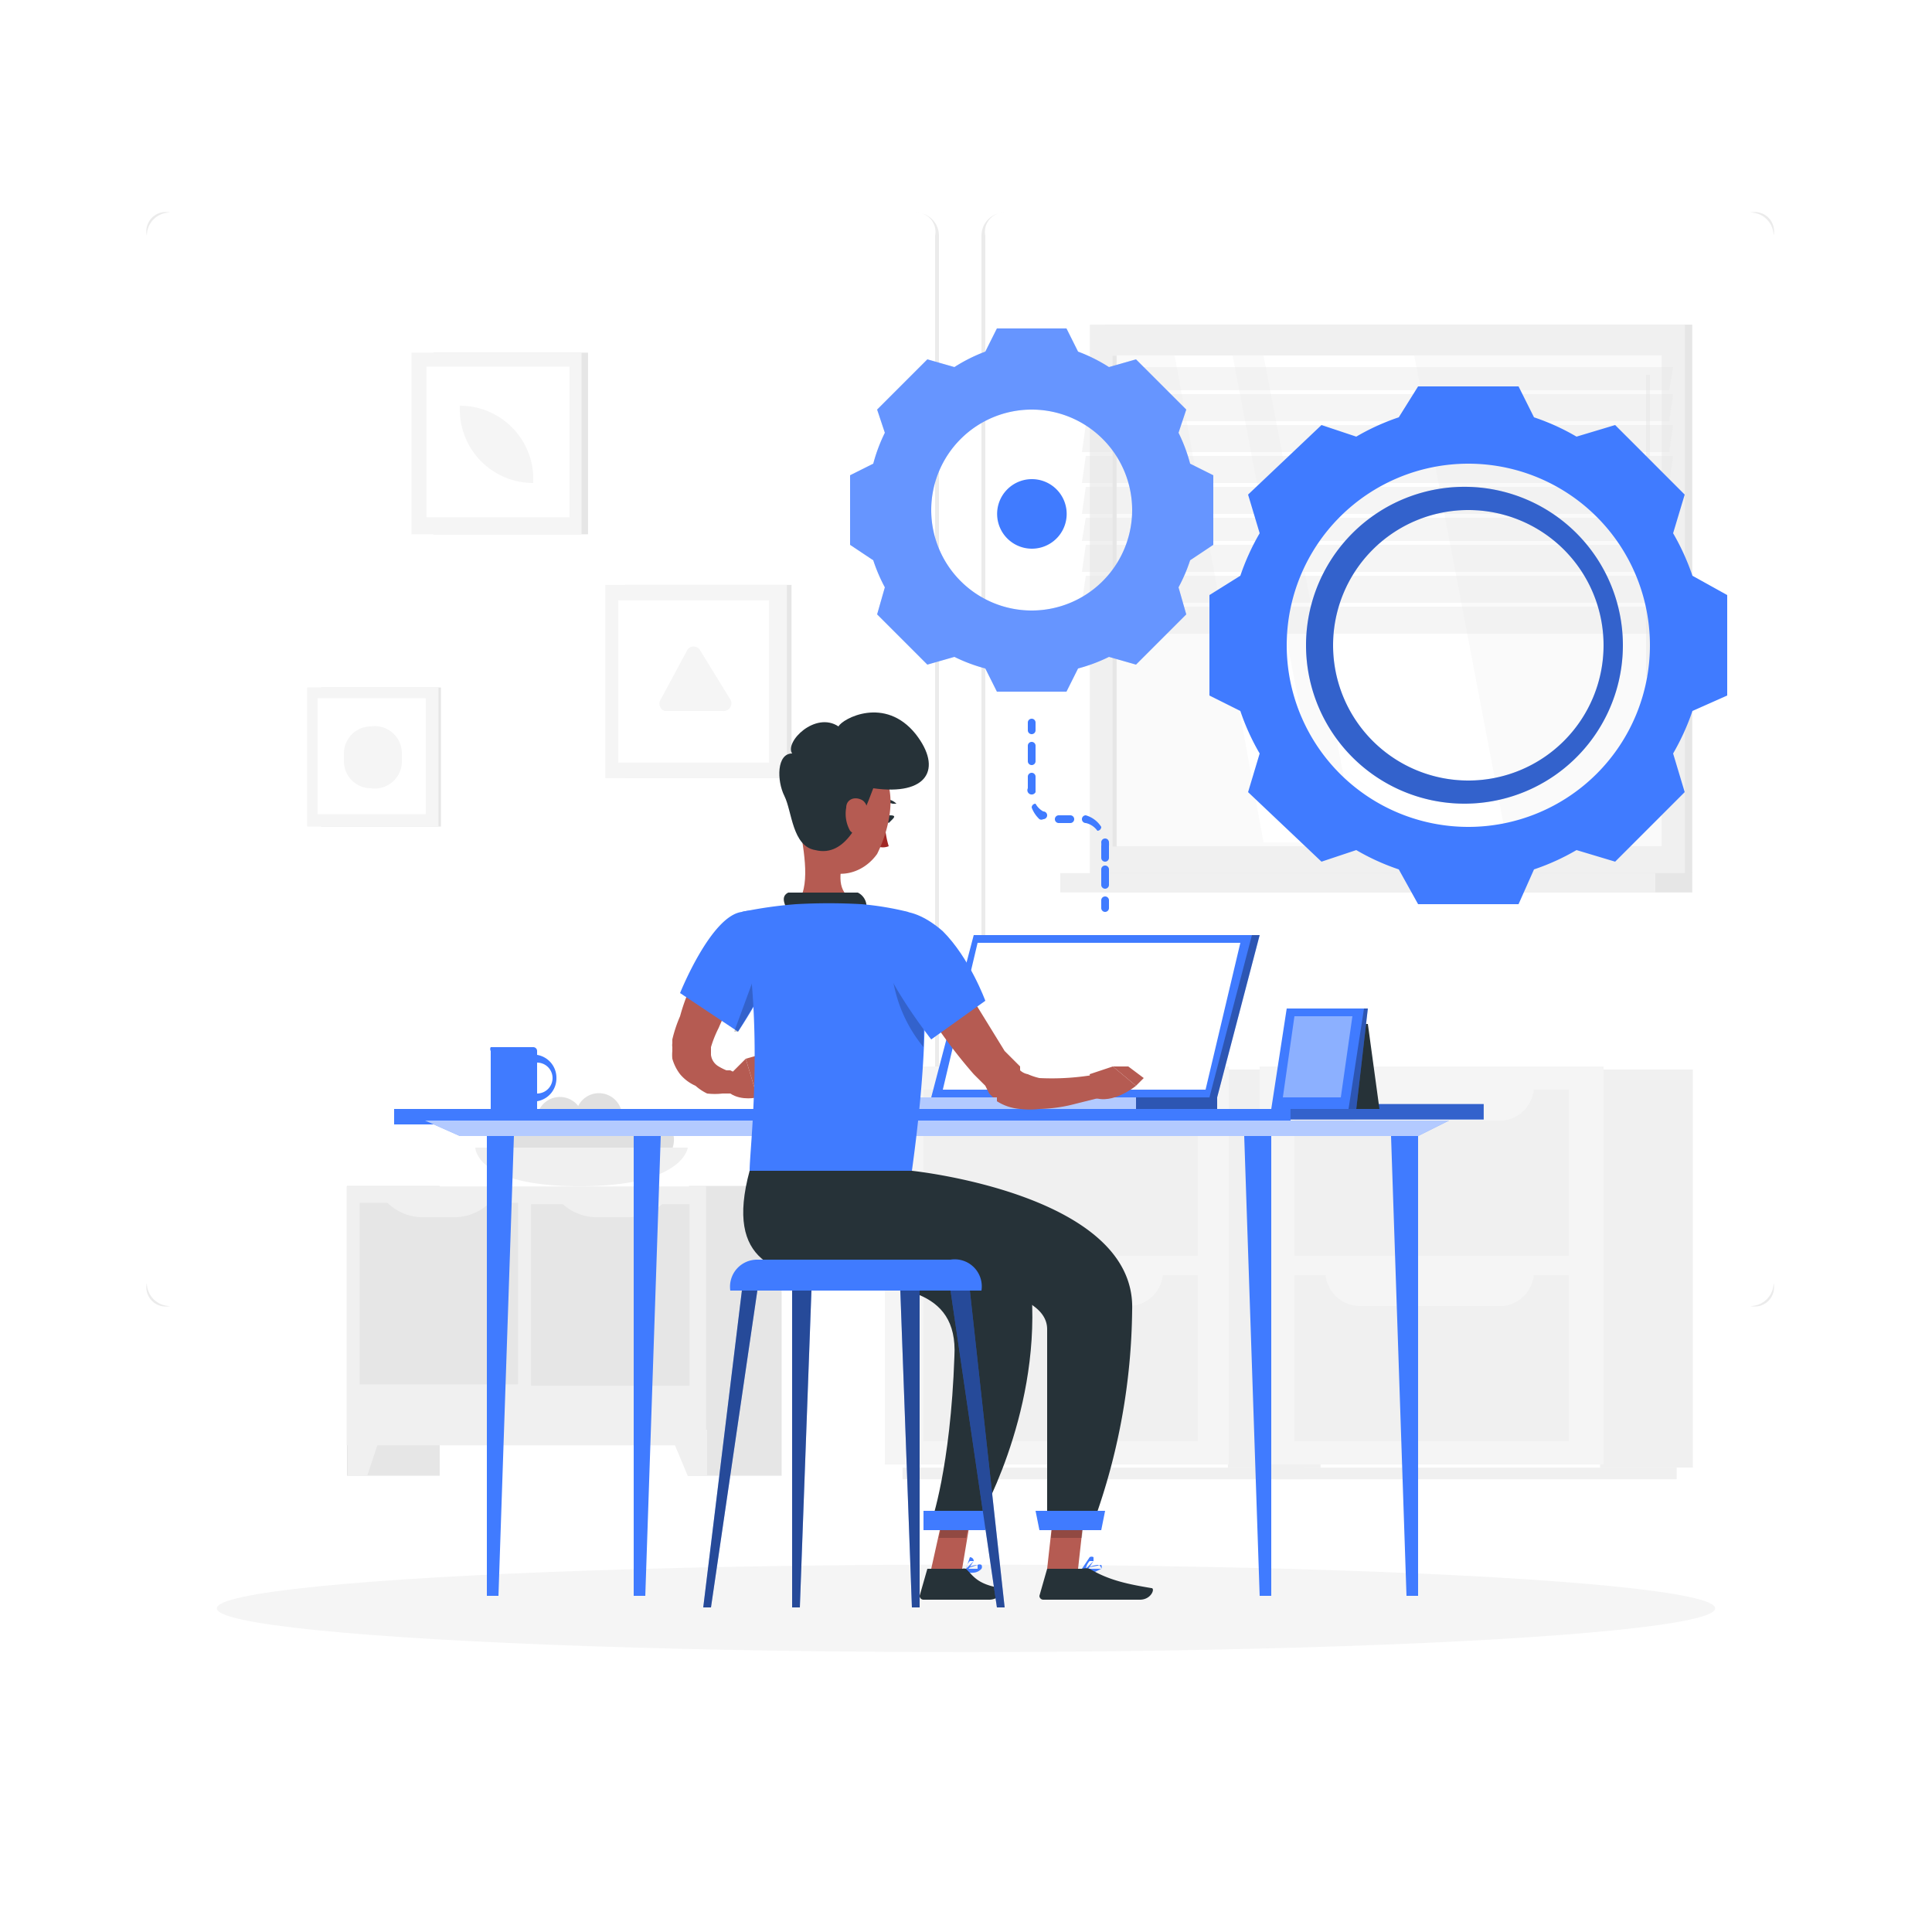<svg xmlns="http://www.w3.org/2000/svg" id="freepik_stories-working" class="animated" version="1.1" viewBox="0 0 500 500"><style>@keyframes floating{0%,to{opacity:1;transform:translateY(0)}50%{transform:translateY(-10px)}}svg#freepik_stories-working:not(.animated) .animable{opacity:0}</style><g id="freepik--background-complete--inject-2" class="animable"><path id="elc4lokytd6g" fill="#ebebeb" d="M0 382h500H0z" class="animable" transform-origin="250px 382.525px"/><path id="el6kq4eswuyok" fill="#ebebeb" d="M131 398h33-33z" class="animable" transform-origin="148.03px 397.945px"/><path id="elg4kyntk71k" fill="#ebebeb" d="M250 395h9-9z" class="animable" transform-origin="254.495px 395.235px"/><path id="el0t35se2nioea" fill="#ebebeb" d="M52 391h19-19z" class="animable" transform-origin="62.055px 391.015px"/><path id="el4s0opo4kbu8" fill="#ebebeb" d="M390 389h26-26z" class="animable" transform-origin="402.74px 389.335px"/><path id="elm9xd57evc6" fill="#ebebeb" d="M357 389h23-23z" class="animable" transform-origin="369.07px 389.335px"/><path id="elrinh5t56z6" fill="#ebebeb" d="M356 401h94-94z" class="animable" transform-origin="403.07px 401.335px"/><path id="el220bn9ej8jd" fill="#ebebeb" d="M237 338H44a6 6 0 0 1-6-6V61a6 6 0 0 1 6-6h193a6 6 0 0 1 6 6v271a6 6 0 0 1-6 6ZM44 55a5 5 0 0 0-6 6v271a5 5 0 0 0 6 6h193a5 5 0 0 0 5-6V61a5 5 0 0 0-5-6Z" class="animable" transform-origin="140.46px 196.4px"/><path id="el4rsxijuc8ee" fill="#ebebeb" d="M453 338H260a6 6 0 0 1-6-6V61a6 6 0 0 1 6-6h193a6 6 0 0 1 6 6v271a6 6 0 0 1-6 6ZM260 55a5 5 0 0 0-5 6v271a5 5 0 0 0 5 6h193a5 5 0 0 0 6-6V61a5 5 0 0 0-6-6Z" class="animable" transform-origin="356.75px 196.4px"/><path id="el7cu1jcdvqq" fill="#f0f0f0" d="M319 276h24v103h-24z" class="animable" transform="rotate(180)" transform-origin="330.385px 327.9px"/><path id="elvah3yjqsf6" fill="#f0f0f0" d="M234 379h104v3H234z" class="animable" transform="rotate(180)" transform-origin="285.785px 380.91px"/><path id="eln354rl9afh" fill="#f5f5f5" d="M229 276h89v103h-89z" class="animable" transform-origin="274.01px 327.9px"/><path id="elq5vwxkvgdzd" fill="#f0f0f0" d="M239 282h71v43h-71z" class="animable" transform-origin="274.01px 303.88px"/><path id="el3rw7n847qdv" fill="#f0f0f0" d="M239 330h71v43h-71z" class="animable" transform-origin="274.01px 351.92px"/><path id="elgkflsg38w1n" fill="#f5f5f5" d="M292 290h-36a9 9 0 0 1-9-9h54a9 9 0 0 1-9 9Z" class="animable" transform-origin="274px 285.365px"/><path id="eltayr80c0o9e" fill="#f5f5f5" d="M292 338h-36a9 9 0 0 1-9-9h54a9 9 0 0 1-9 9Z" class="animable" transform-origin="274.01px 333.425px"/><path id="el5dgihixzsaq" fill="#f0f0f0" d="M415 276h24v103h-24z" class="animable" transform="rotate(180)" transform-origin="426.555px 327.9px"/><path id="elvo8uqxn99ii" fill="#f0f0f0" d="M330 379h104v3H330z" class="animable" transform="rotate(180)" transform-origin="381.965px 380.91px"/><path id="elt4u4ir3nw2d" fill="#f5f5f5" d="M326 276h89v103h-89z" class="animable" transform-origin="370.19px 327.9px"/><path id="el7bxa083cof" fill="#f0f0f0" d="M335 282h71v43h-71z" class="animable" transform-origin="370.19px 303.88px"/><path id="eli2j0e3s0zre" fill="#f0f0f0" d="M335 330h71v43h-71z" class="animable" transform-origin="370.19px 351.92px"/><path id="el0hspk45dmm3f" fill="#f5f5f5" d="M389 290h-37a9 9 0 0 1-9-9h54a9 9 0 0 1-8 9Z" class="animable" transform-origin="370.18px 285.385px"/><path id="eljgmpc7n8p2" fill="#f5f5f5" d="M389 338h-37a9 9 0 0 1-9-9h54a9 9 0 0 1-8 9Z" class="animable" transform-origin="370.18px 333.425px"/><path id="elunvk174x8a" fill="#e6e6e6" d="M111 91h40v47h-40z" class="animable" transform="rotate(180)" transform-origin="131.59px 114.635px"/><path id="elxcjd0ai6a" fill="#f5f5f5" d="M107 91h44v47h-44z" class="animable" transform="rotate(180)" transform-origin="128.75px 114.635px"/><path id="elz9wstqk7nrc" fill="#fff" d="M109 96h39v37h-39z" class="animable" transform="rotate(90)" transform-origin="128.75px 114.635px"/><path id="elgd3hrzxg388" fill="#f5f5f5" d="M138 125v-2a19 19 0 0 0-19-18v1a19 19 0 0 0 19 19Z" class="animable" transform-origin="128.755px 114.63px"/><path id="eljmyqsmb8jjj" fill="#e6e6e6" d="M287 84h152v142H287z" class="animable" transform="rotate(180)" transform-origin="362.48px 155.01px"/><path id="el353tpoaysfw" fill="#f0f0f0" d="M282 84h154v142H282z" class="animable" transform="rotate(180)" transform-origin="359.03px 155.01px"/><path id="eldj92fex8twn" fill="#e6e6e6" d="M287 226h152v5H287z" class="animable" transform="rotate(180)" transform-origin="362.48px 228.48px"/><path id="elp2fpgx6kilq" fill="#f0f0f0" d="M274 226h154v5H274z" class="animable" transform="rotate(180)" transform-origin="351.2px 228.48px"/><path id="eljzslm6hx2b" fill="#fafafa" d="M296 84h127v141H296z" class="animable" transform="rotate(90)" transform-origin="359.03px 155.01px"/><path id="el9cbx4fnfl15" fill="#fff" d="M390 218 366 92h-39l24 126h39z" class="animable" transform-origin="358.465px 155.005px"/><path id="elj3t4g5wk9p" fill="#f0f0f0" d="M427 175V97h-1v78a1 1 0 0 0 1 0Z" class="animable" transform-origin="426.51px 135.76px"/><path id="elk58tkih8osp" fill="#fff" d="M343 218 319 92h-15l23 126h16z" class="animable" transform-origin="323.255px 155.005px"/><path id="elgbegbh49ym8" fill="#e6e6e6" d="M226 155h127v1H226z" class="animable" transform="rotate(90)" transform-origin="288.93px 155.01px"/><path id="elp70bnnyumxa" fill="#e6e6e6" d="M280 101h152l1-6H281l-1 6z" class="animable" opacity=".4" transform-origin="356.53px 98.03px"/><path id="el6dsf9ts2arf" fill="#e6e6e6" d="M280 109h152l1-7H281l-1 7z" class="animable" opacity=".4" transform-origin="356.53px 105.835px"/><path id="elttt0vczegq" fill="#e6e6e6" d="M280 117h152l1-7H281l-1 7z" class="animable" opacity=".4" transform-origin="356.53px 113.64px"/><path id="el7gh3li24d0f" fill="#e6e6e6" d="M280 125h152l1-7H281l-1 7z" class="animable" opacity=".4" transform-origin="356.53px 121.445px"/><path id="elfc1488oep1f" fill="#e6e6e6" d="M280 133h152l1-7H281l-1 7z" class="animable" opacity=".4" transform-origin="356.53px 129.25px"/><path id="elwhij9fy48ga" fill="#e6e6e6" d="M280 140h152l1-6H281l-1 6z" class="animable" opacity=".4" transform-origin="356.53px 137.055px"/><path id="elhrnu7bfs37d" fill="#e6e6e6" d="M280 148h152l1-7H281l-1 7z" class="animable" opacity=".4" transform-origin="356.53px 144.86px"/><path id="eleiyq8b5kx4u" fill="#e6e6e6" d="M280 156h152l1-7H281l-1 7z" class="animable" opacity=".4" transform-origin="356.53px 152.665px"/><path id="eloetoqs8a11" fill="#e6e6e6" d="M280 164h152l1-7H281l-1 7z" class="animable" opacity=".4" transform-origin="356.53px 160.47px"/><path id="elpudt2d7lbpo" fill="#e6e6e6" d="M83 178h31v36H83z" class="animable" transform="rotate(180)" transform-origin="98.555px 195.955px"/><path id="elq4rcnvattv" fill="#f5f5f5" d="M79 178h34v36H79z" class="animable" transform="rotate(180)" transform-origin="96.245px 195.955px"/><path id="ellglen2wtpnn" fill="#fff" d="M81 182h30v28H81z" class="animable" transform="rotate(90)" transform-origin="96.24px 195.95px"/><path id="elpt2yzfgwxmh" fill="#f5f5f5" d="M104 197v-2a7 7 0 0 0-8-7 7 7 0 0 0-7 7v2a7 7 0 0 0 7 7 7 7 0 0 0 8-7Z" class="animable" transform-origin="96.265px 195.955px"/><path id="elvsjk66ips3p" fill="#e6e6e6" d="M161 151h43v50h-43z" class="animable" transform="rotate(180)" transform-origin="182.925px 176.19px"/><path id="el419al2bgfcc" fill="#f5f5f5" d="M156 151h47v50h-47z" class="animable" transform="rotate(180)" transform-origin="179.82px 176.19px"/><path id="eldyw90qm8m74" fill="#fff" d="M159 157h42v39h-42z" class="animable" transform="rotate(90)" transform-origin="179.825px 176.19px"/><path id="elwrycw2fwvv" fill="#f5f5f5" d="m181 168 8 13a2 2 0 0 1-2 3h-15a2 2 0 0 1-1-3l7-13a2 2 0 0 1 3 0Z" class="animable" transform-origin="179.82px 175.763px"/><path id="elsv5tfe0qwp8" fill="#e6e6e6" d="M90 308h24v75H90z" class="animable" transform="rotate(180)" transform-origin="101.895px 344.96px"/><path id="elfhfrhb4k3nu" fill="#f0f0f0" d="M95 382h-5v-12h9l-4 12z" class="animable" transform-origin="94.64px 375.985px"/><path id="elwpsovmqdm4k" fill="#e6e6e6" d="M179 308h24v75h-24z" class="animable" transform="rotate(180)" transform-origin="190.645px 344.96px"/><path id="el7vbco2h516o" fill="#f0f0f0" d="M90 308h93v67H90z" class="animable" transform="rotate(180)" transform-origin="136.36px 341.025px"/><path id="elx67l93zir9" fill="#e6e6e6" d="M91 314h47v41H91z" class="animable" transform="rotate(-90)" transform-origin="114.185px 335.105px"/><path id="elngnf230pmy" fill="#e6e6e6" d="M135 314h47v41h-47z" class="animable" transform="rotate(-90)" transform-origin="158.545px 335.105px"/><path id="el70f1034nrs" fill="#f0f0f0" d="M154 315h9a13 13 0 0 0 9-4h-27a13 13 0 0 0 9 4Z" class="animable" transform-origin="158.52px 313.31px"/><path id="elnyx2003c9fn" fill="#f0f0f0" d="M110 315h8a13 13 0 0 0 9-4h-27a13 13 0 0 0 10 4Z" class="animable" transform-origin="113.75px 313.31px"/><path id="elj0kdvegty09" fill="#f0f0f0" d="M178 382h5v-12h-10l5 12z" class="animable" transform-origin="178.09px 375.985px"/><path id="elspmv2iirlwk" fill="#e0e0e0" d="M154 297a5 5 0 1 0 5-5 5 5 0 0 0-5 5Z" class="animable" transform-origin="158.9px 297.49px"/><circle id="el9zxz5dplzpw" cx="161.23" cy="294.14" r="5.14" fill="#e0e0e0" class="animable" transform-origin="161.23px 294.14px"/><path id="elm8fjfhk6hn" fill="#e0e0e0" d="M128 298a5 5 0 1 0 5-5 5 5 0 0 0-5 5Z" class="animable" transform-origin="133.14px 298.31px"/><circle id="el0me5wmboxrs" cx="168.11" cy="294.98" r="6.31" fill="#e0e0e0" class="animable" transform-origin="168.11px 294.98px"/><path id="elffq4wwkftzq" fill="#e0e0e0" d="M149 289a6 6 0 1 0 7-6 6 6 0 0 0-7 6Z" class="animable" transform-origin="155.61px 289.18px"/><path id="el1xrluwu5gx3h" fill="#e0e0e0" d="M139 291a6 6 0 1 0 7-7 6 6 0 0 0-7 7Z" class="animable" transform-origin="145.61px 290.79px"/><path id="elok0v5x5exib" fill="#e0e0e0" d="M144 296a6 6 0 1 0 6-6 6 6 0 0 0-6 6Z" class="animable" transform-origin="149.53px 295.87px"/><path id="el5i2emfr24es" fill="#e0e0e0" d="M133 295a6 6 0 1 0 7-6 6 6 0 0 0-7 6Z" class="animable" transform-origin="139.57px 295.48px"/><path id="elmwlfro1kzw8" fill="#f0f0f0" d="M178 297s-1 10-28 10-27-10-27-10Z" class="animable" transform-origin="150.395px 302.48px"/></g><g id="freepik--Shadow--inject-2" class="animable"><ellipse id="freepik--path--inject-2" cx="250" cy="416.24" fill="#f5f5f5" class="animable" rx="193.89" ry="11.32" transform-origin="250px 416.24px"/></g><g id="freepik--Gear--inject-2" class="animable animator-active" style="animation:1.5s Infinite linear floating;animation-delay:0s"><path id="elo0ns4w0s0o" fill="#407bff" d="M308 120a42 42 0 0 0-3-8l2-6-13-13-7 2a42 42 0 0 0-8-4l-3-6h-18l-3 6a42 42 0 0 0-8 4l-7-2-13 13 2 6a43 43 0 0 0-3 8l-6 3v18l6 4a43 43 0 0 0 3 7l-2 7 13 13 7-2a43 43 0 0 0 8 3l3 6h18l3-6a43 43 0 0 0 8-3l7 2 13-13-2-7a42 42 0 0 0 3-7l6-4v-18Zm-41 38a26 26 0 1 1 26-26 26 26 0 0 1-26 26Z" class="animable" transform-origin="266.95px 132.26px"/><path id="elhev8efep45" fill="#fff" d="M308 120a42 42 0 0 0-3-8l2-6-13-13-7 2a42 42 0 0 0-8-4l-3-6h-18l-3 6a42 42 0 0 0-8 4l-7-2-13 13 2 6a43 43 0 0 0-3 8l-6 3v18l6 4a43 43 0 0 0 3 7l-2 7 13 13 7-2a43 43 0 0 0 8 3l3 6h18l3-6a43 43 0 0 0 8-3l7 2 13-13-2-7a42 42 0 0 0 3-7l6-4v-18Zm-41 38a26 26 0 1 1 26-26 26 26 0 0 1-26 26Z" class="animable" opacity=".2" transform-origin="266.95px 132.26px"/><path id="elbzs4umi040g" fill="#407bff" d="M267 124a9 9 0 1 0 9 8 9 9 0 0 0-9-8Z" class="animable" transform-origin="266.94px 132.27px"/><path id="elt7mara5y0dc" fill="#407bff" d="M438 149a61 61 0 0 0-5-11l3-10-18-18-10 3a58 58 0 0 0-11-5l-4-8h-26l-5 8a59 59 0 0 0-11 5l-9-3-19 18 3 10a60 60 0 0 0-5 11l-8 5v26l8 4a59 59 0 0 0 5 11l-3 10 19 18 9-3a59 59 0 0 0 11 5l5 9h26l4-9a59 59 0 0 0 11-5l10 3 18-18-3-10a61 61 0 0 0 5-11l9-4v-26Zm-58 65a47 47 0 1 1 47-47 47 47 0 0 1-47 47Z" class="animable" transform-origin="379.66px 166.61px"/><path id="elolli55yju8" fill="#407bff" d="M380 126a41 41 0 1 0 40 41 41 41 0 0 0-40-41Zm0 76a35 35 0 1 1 35-35 35 35 0 0 1-35 35Z" class="animable" transform-origin="379.68px 166.6px"/><path id="el1deowi7hx0e" d="M380 126a41 41 0 1 0 40 41 41 41 0 0 0-40-41Zm0 76a35 35 0 1 1 35-35 35 35 0 0 1-35 35Z" class="animable" opacity=".2" transform-origin="379.68px 166.6px"/><path id="elyv8p32q2bm" fill="#407bff" d="M286 236a1 1 0 0 1-1-1v-2a1 1 0 1 1 2 0v2a1 1 0 0 1-1 1Z" class="animable" transform-origin="286px 234.16px"/><path id="el5erbnj7yeih" fill="#407bff" d="M270 210a5 5 0 0 1-2-2 1 1 0 0 0-1 1 8 8 0 0 0 2 3 1 1 0 0 0 1 0 1 1 0 0 0 0-2Z" class="animable" transform-origin="268.668px 209.712px"/><path id="elwd6v8hq3pdn" fill="#407bff" d="M267 198a1 1 0 0 0 1-1v-4a1 1 0 0 0-2 0v4a1 1 0 0 0 1 1Z" class="animable" transform-origin="266.94px 194.915px"/><path id="elcspvrmg1gak" fill="#407bff" d="M277 211h-3a1 1 0 0 0 0 2h3a1 1 0 0 0 0-2Z" class="animable" transform-origin="275.43px 212.2px"/><path id="elx0t26jx1qeq" fill="#407bff" d="M268 205v-4a1 1 0 0 0-2 0v3a1 1 0 0 0 2 1Z" class="animable" transform-origin="266.94px 202.585px"/><path id="elb67zc5tlucp" fill="#407bff" d="M287 218a1 1 0 0 0-1-1 1 1 0 0 0-1 1 5 5 0 0 1 0 1v3a1 1 0 0 0 2 0v-3a8 8 0 0 0 0-1Z" class="animable" transform-origin="286.017px 219.766px"/><path id="elpdz1zt9o41" fill="#407bff" d="M286 224a1 1 0 0 0-1 1v4a1 1 0 1 0 2 0v-4a1 1 0 0 0-1-1Z" class="animable" transform-origin="286px 227.41px"/><path id="eld9mx3rdxpi6" fill="#407bff" d="M285 214a7 7 0 0 0-4-3 1 1 0 0 0 0 2 5 5 0 0 1 3 2 1 1 0 0 0 1-1Z" class="animable" transform-origin="282.774px 213.399px"/><path id="el2omxuovahe3" fill="#407bff" d="M267 190a1 1 0 0 1-1-1v-2a1 1 0 0 1 2 0v2a1 1 0 0 1-1 1Z" class="animable" transform-origin="266.94px 188.12px"/></g><g id="freepik--Desk--inject-2" class="animable"><path id="elplp0gp5dl68" fill="#407bff" d="M102 287h232v4H102z" class="animable" transform-origin="217.6px 288.365px"/><path id="el6x5cwj7oi5k" fill="#407bff" d="M333 287h50v4h-50z" class="animable" transform="rotate(180)" transform-origin="358.49px 288.365px"/><path id="eludoycubt2jk" d="M333 287h50v4h-50z" class="animable" opacity=".2" transform="rotate(180)" transform-origin="358.49px 288.365px"/><path id="elxy5j9xj2m2" fill="#407bff" d="M367 294H119l-9-4h265l-8 4z" class="animable" transform-origin="242.72px 292.205px"/><path id="el1197oznpne3f" fill="#fff" d="M367 294H119l-9-4h265l-8 4z" class="animable" opacity=".6" transform-origin="242.72px 292.205px"/><path id="el547d7z0x2px" fill="#407bff" d="M126 294v119h3l4-119h-7z" class="animable" transform-origin="129.7px 353.36px"/><path id="eliamp2bv9t" fill="#407bff" d="M164 294v119h3l4-119h-7z" class="animable" transform-origin="167.24px 353.36px"/><path id="el679lnvrwtg" fill="#407bff" d="M367 294v119h-3l-4-119h7z" class="animable" transform-origin="363.24px 353.36px"/><path id="elhrbzw707n2a" fill="#407bff" d="M329 294v119h-3l-4-119h7z" class="animable" transform-origin="325.71px 353.36px"/><path id="el0ho4oxl5yji6" fill="#407bff" d="m254 242-11 42v3h72v-3l11-42h-72z" class="animable" transform-origin="284.41px 264.05px"/><path id="ell9smd8adatn" d="m254 242-11 42v3h72v-3l11-42h-72z" class="animable" opacity=".3" transform-origin="284.41px 264.05px"/><path id="el4zi74qew54f" fill="#407bff" d="M324 242h-72l-11 42h72l11-42z" class="animable" transform-origin="282.345px 262.875px"/><path id="elwsswop0uvqs" fill="#fff" d="m312 282 9-38h-68l-9 38h68z" class="animable" transform-origin="282.345px 262.875px"/><path id="elhc572fv3ft" fill="#407bff" d="M294 284v3h-79v-3h79z" class="animable" transform-origin="254.545px 285.335px"/><path id="el60wjsrufj0k" fill="#fff" d="M294 284v3h-79v-3h79z" class="animable" opacity=".6" transform-origin="254.545px 285.335px"/><path id="el8vhlhpwx0km" fill="#407bff" d="M144 279a6 6 0 0 0-5-6v-1a1 1 0 0 0-1-1h-11a1 1 0 0 0 0 1v15h12v-2a6 6 0 0 0 5-6Zm-5 4v-8a4 4 0 0 1 0 8Z" class="animable" transform-origin="135.7px 278.775px"/><path id="el6ru5ur7m1z8" fill="#263238" d="M347 287h10l-3-22h-7v22z" class="animable" transform-origin="351.58px 275.515px"/><path id="elnz1zojc830k" fill="#407bff" d="M332 287h19l3-26h-19l-3 26z" class="animable" transform-origin="343.115px 273.64px"/><path id="el3w7qnofi2lb" d="M332 287h19l3-26h-19l-3 26z" class="animable" opacity=".3" transform-origin="343.115px 273.64px"/><path id="el5y0gy7voaid" fill="#407bff" d="M329 287h20l4-26h-20l-4 26z" class="animable" transform-origin="340.965px 273.64px"/><path id="eligjpiznr3j" fill="#fff" d="m347 284 3-21h-15l-3 21h15z" class="animable" opacity=".4" transform-origin="340.965px 273.64px"/></g><g id="freepik--Character--inject-2" class="animable"><path id="elwmejirlvq5" fill="#b55b52" d="M198 249h-1l-1 1a58 58 0 0 0-5 7 47 47 0 0 0-5 9 29 29 0 0 0-2 5v2a4 4 0 0 0 2 3 14 14 0 0 0 2 1h1l2 1v5h-4a17 17 0 0 1-4 0 13 13 0 0 1-3-2 11 11 0 0 1-4-3 12 12 0 0 1-2-4 10 10 0 0 1 0-2 11 11 0 0 1 0-1 3 3 0 0 1 0-1v-1a35 35 0 0 1 2-6 50 50 0 0 1 5-12 58 58 0 0 1 4-6 60 60 0 0 1 5-5Z" class="animable" transform-origin="185.903px 261.962px"/><path id="eltycdzgo9r0n" fill="#b55b52" d="m189 278 4-4 3 10s-4 1-7-1Z" class="animable" transform-origin="192.305px 279.193px"/><path id="elebcmkjyni27" fill="#b55b52" d="m200 272 2 8-6 4-3-10 7-2z" class="animable" transform-origin="197.455px 277.77px"/><path id="el0ev0nv0ol5rn" fill="#263238" d="m229 212 1 1 1-1c1-1 0-1-1-1l-1 1Z" class="animable" transform-origin="229.948px 211.99px"/><path id="el2hqi292cvqa" fill="#a02724" d="M229 213a23 23 0 0 0 1 6 4 4 0 0 1-3 0Z" class="animable" transform-origin="228.71px 216.01px"/><path id="elq36fyhm5gu" fill="#263238" d="M228 208h1a3 3 0 0 1 2 0h1a4 4 0 0 0-4-1v1Z" class="animable" transform-origin="229.899px 207.522px"/><path id="elgxdlph7mlzw" fill="#b55b52" d="M207 214c1 6 3 16-1 20 0 0 1 6 12 6s5-6 5-6c-6-2-6-6-5-11Z" class="animable" transform-origin="215.212px 226.775px"/><path id="elyndoz3fvlr" fill="#263238" d="M204 236c-1-2-2-4 0-5h18a4 4 0 0 1 2 5Z" class="animable" transform-origin="213.865px 233.304px"/><path id="elne3bcakqqbi" fill="#b55b52" d="m244 246 8 13 8 13 2 2 2 2v1a4 4 0 0 0 2 1 16 16 0 0 0 3 1 65 65 0 0 0 15-1l1 6-4 1-4 1a39 39 0 0 1-8 1 21 21 0 0 1-5 0 13 13 0 0 1-6-2v-1h-1l-1-1-1-2-3-3a130 130 0 0 1-10-13l-4-7-4-7Z" class="animable" transform-origin="259.655px 266.531px"/><path id="elixl59h7mzu" fill="#407bff" d="M192 236c-8 1-16 21-16 21l15 10a123 123 0 0 0 9-16c5-9-1-17-8-15Z" class="animable" transform-origin="188.902px 251.271px"/><path id="elng047i3eqa8" d="m197 248-7 19h1l6-10Z" class="animable" opacity=".2" transform-origin="193.4px 257.75px"/><path id="el57kbklq2a07" fill="#407bff" d="M235 236s9 9 1 67h-42c0-6 4-37-2-67a109 109 0 0 1 14-2 151 151 0 0 1 17 0 78 78 0 0 1 12 2Z" class="animable" transform-origin="215.35px 268.421px"/><path id="eld5m7h0sv7mh" d="M231 253a37 37 0 0 0 8 18v-11Z" class="animable" opacity=".2" transform-origin="234.835px 261.66px"/><path id="elp9slfii5fgf" fill="#407bff" d="M227 242c-1 8 14 27 14 27l14-10s-4-11-11-18c-8-7-16-7-17 1Z" class="animable" transform-origin="241.02px 252.195px"/><path id="elpmzbezzlep" fill="#b55b52" d="m282 278 6-2 6 5s-6 5-11 3Z" class="animable" transform-origin="288.025px 280.067px"/><path id="elr10lmbpnkj" fill="#b55b52" d="m292 276 4 3-2 2-6-5h4z" class="animable" transform-origin="292.125px 278.14px"/><path id="elaabblz6x4em" fill="#b55b52" d="M210 204c-2 7-4 11-1 16 3 8 13 8 18 1 3-6 6-17 0-23a11 11 0 0 0-17 6Z" class="animable" transform-origin="219.052px 210.89px"/><path id="eld4r97i6l1yf" fill="#263238" d="M226 204c-3 8-7 18-15 16-6-1-6-10-8-14s-2-11 2-11c-2-3 6-11 12-7 1-2 12-8 20 2 7 9 3 16-11 14Z" class="animable" transform-origin="220.851px 202.353px"/><path id="el65eq38f0v6d" fill="#b55b52" d="M219 209a9 9 0 0 0 1 6c2 2 3 1 4-1s1-6-1-7-4 0-4 2Z" class="animable" transform-origin="221.79px 211.106px"/><path id="eloxab583np" fill="#407bff" d="m283 407 2-1a1 1 0 0 0 0-1l-5 1v1h1a14 14 0 0 0 2 0Zm1-2a1 1 0 0 1 1 1h-4a8 8 0 0 1 3-1Z" class="animable" transform-origin="282.831px 405.939px"/><path id="ellsv79h23hur" fill="#407bff" d="m281 407 2-3v-1a1 1 0 0 0-1 0l-2 3v1h1Zm1-3h1l-2 2a4 4 0 0 1 1-2Z" class="animable" transform-origin="281.819px 404.897px"/><path id="eloolr7alho4s" fill="#b55b52" d="M271 406h8l2-18h-8l-2 18z" class="animable" transform-origin="276.255px 397.465px"/><path id="el65zbp87neqr" fill="#263238" d="M280 406h-9l-2 7a1 1 0 0 0 1 1h25c3 0 4-3 3-3-6-1-11-2-16-5a4 4 0 0 0-2 0Z" class="animable" transform-origin="283.731px 409.99px"/><path id="eldyl00r318d5" d="m281 388-1 10h-8l1-10h8z" class="animable" opacity=".2" transform-origin="276.675px 393.105px"/><path id="elyic0pb8sngl" fill="#407bff" d="M252 407a3 3 0 0 0 2-1 1 1 0 0 0 0-1 1 1 0 0 0-1 0l-3 1v1a10 10 0 0 0 2 0Zm1-2v1h-3a6 6 0 0 1 3-1Z" class="animable" transform-origin="251.61px 405.959px"/><path id="el6x155awkage" fill="#407bff" d="m250 407 2-3a1 1 0 0 0-1-1l-1 3v1Zm1-3h1l-2 2a4 4 0 0 1 1-2Z" class="animable" transform-origin="250.761px 404.915px"/><path id="elq5tfs3gm62t" fill="#b55b52" d="M241 406h8l3-18h-7l-4 18z" class="animable" transform-origin="246.635px 397.465px"/><path id="elgfxemyk2mp" fill="#263238" d="M249 406h-9l-2 7a1 1 0 0 0 1 1h17c3 0 4-3 3-3-6-1-7-3-9-5a2 2 0 0 0-1 0Z" class="animable" transform-origin="248.794px 409.99px"/><g id="el8xc2w6q61bw" class="animable" opacity=".2"><path id="ell4ao4bkzty" d="M245 388h7l-2 10h-7l2-10z" class="animable" transform-origin="247.58px 393.105px"/></g><path id="elk8ven699lga" fill="#263238" d="M236 303s58 6 57 36a165 165 0 0 1-10 55h-12v-50c0-9-18-12-36-13a41 41 0 0 1-35-25l-2-3Z" class="animable" transform-origin="245.858px 348.535px"/><path id="elygeix1r13d" fill="#407bff" d="m286 391-1 5h-16l-1-5Z" class="animable" transform-origin="276.977px 393.435px"/><path id="elcaj2hs0oiwn" fill="#263238" d="M223 303s42 14 44 32c2 32-14 59-14 59h-12s5-14 6-43c2-36-66 0-53-48Z" class="animable" transform-origin="229.594px 348.535px"/><path id="el7vxnr8gnate" fill="#407bff" d="m256 391-1 5h-16v-5Z" class="animable" transform-origin="247.636px 393.435px"/><path id="elinld9s1o8yh" fill="#407bff" d="M254 334h-65a7 7 0 0 1 7-8h50a7 7 0 0 1 8 8Z" class="animable" transform-origin="221.2px 330.18px"/><path id="el0m64r1usif1q" fill="#407bff" d="m192 334-10 82h2l12-82h-4z" class="animable" transform-origin="189.175px 374.96px"/><path id="el95n6efx8vu7" d="m192 334-10 82h2l12-82h-4z" class="animable" opacity=".4" transform-origin="189.175px 374.96px"/><path id="elx1obbhzho9" fill="#407bff" d="M205 334v82h2l3-82h-5z" class="animable" transform-origin="207.09px 374.96px"/><path id="eltpegvayaqw" d="M205 334v82h2l3-82h-5z" class="animable" opacity=".4" transform-origin="207.09px 374.96px"/><path id="el33ir1tibpxt" fill="#407bff" d="m251 334 9 82h-2l-12-82h5z" class="animable" transform-origin="253.23px 374.96px"/><path id="elf0468my38bn" d="m251 334 9 82h-2l-12-82h5z" class="animable" opacity=".4" transform-origin="253.23px 374.96px"/><path id="elpfyg1bg9xr9" fill="#407bff" d="M238 334v82h-2l-3-82h5z" class="animable" transform-origin="235.31px 374.96px"/><path id="eldmcr436w8s" d="M238 334v82h-2l-3-82h5z" class="animable" opacity=".4" transform-origin="235.31px 374.96px"/></g><defs><filter id="active" height="200%"><feMorphology in="SourceAlpha" operator="dilate" radius="2" result="DILATED"/><feFlood flood-color="#32DFEC" flood-opacity="1" result="PINK"/><feComposite in="PINK" in2="DILATED" operator="in" result="OUTLINE"/><feMerge><feMergeNode in="OUTLINE"/><feMergeNode in="SourceGraphic"/></feMerge></filter><filter id="hover" height="200%"><feMorphology in="SourceAlpha" operator="dilate" radius="2" result="DILATED"/><feFlood flood-color="red" flood-opacity="0.5" result="PINK"/><feComposite in="PINK" in2="DILATED" operator="in" result="OUTLINE"/><feMerge><feMergeNode in="OUTLINE"/><feMergeNode in="SourceGraphic"/></feMerge><feColorMatrix values="0 0 0 0 0 0 1 0 0 0 0 0 0 0 0 0 0 0 1 0"/></filter></defs></svg>